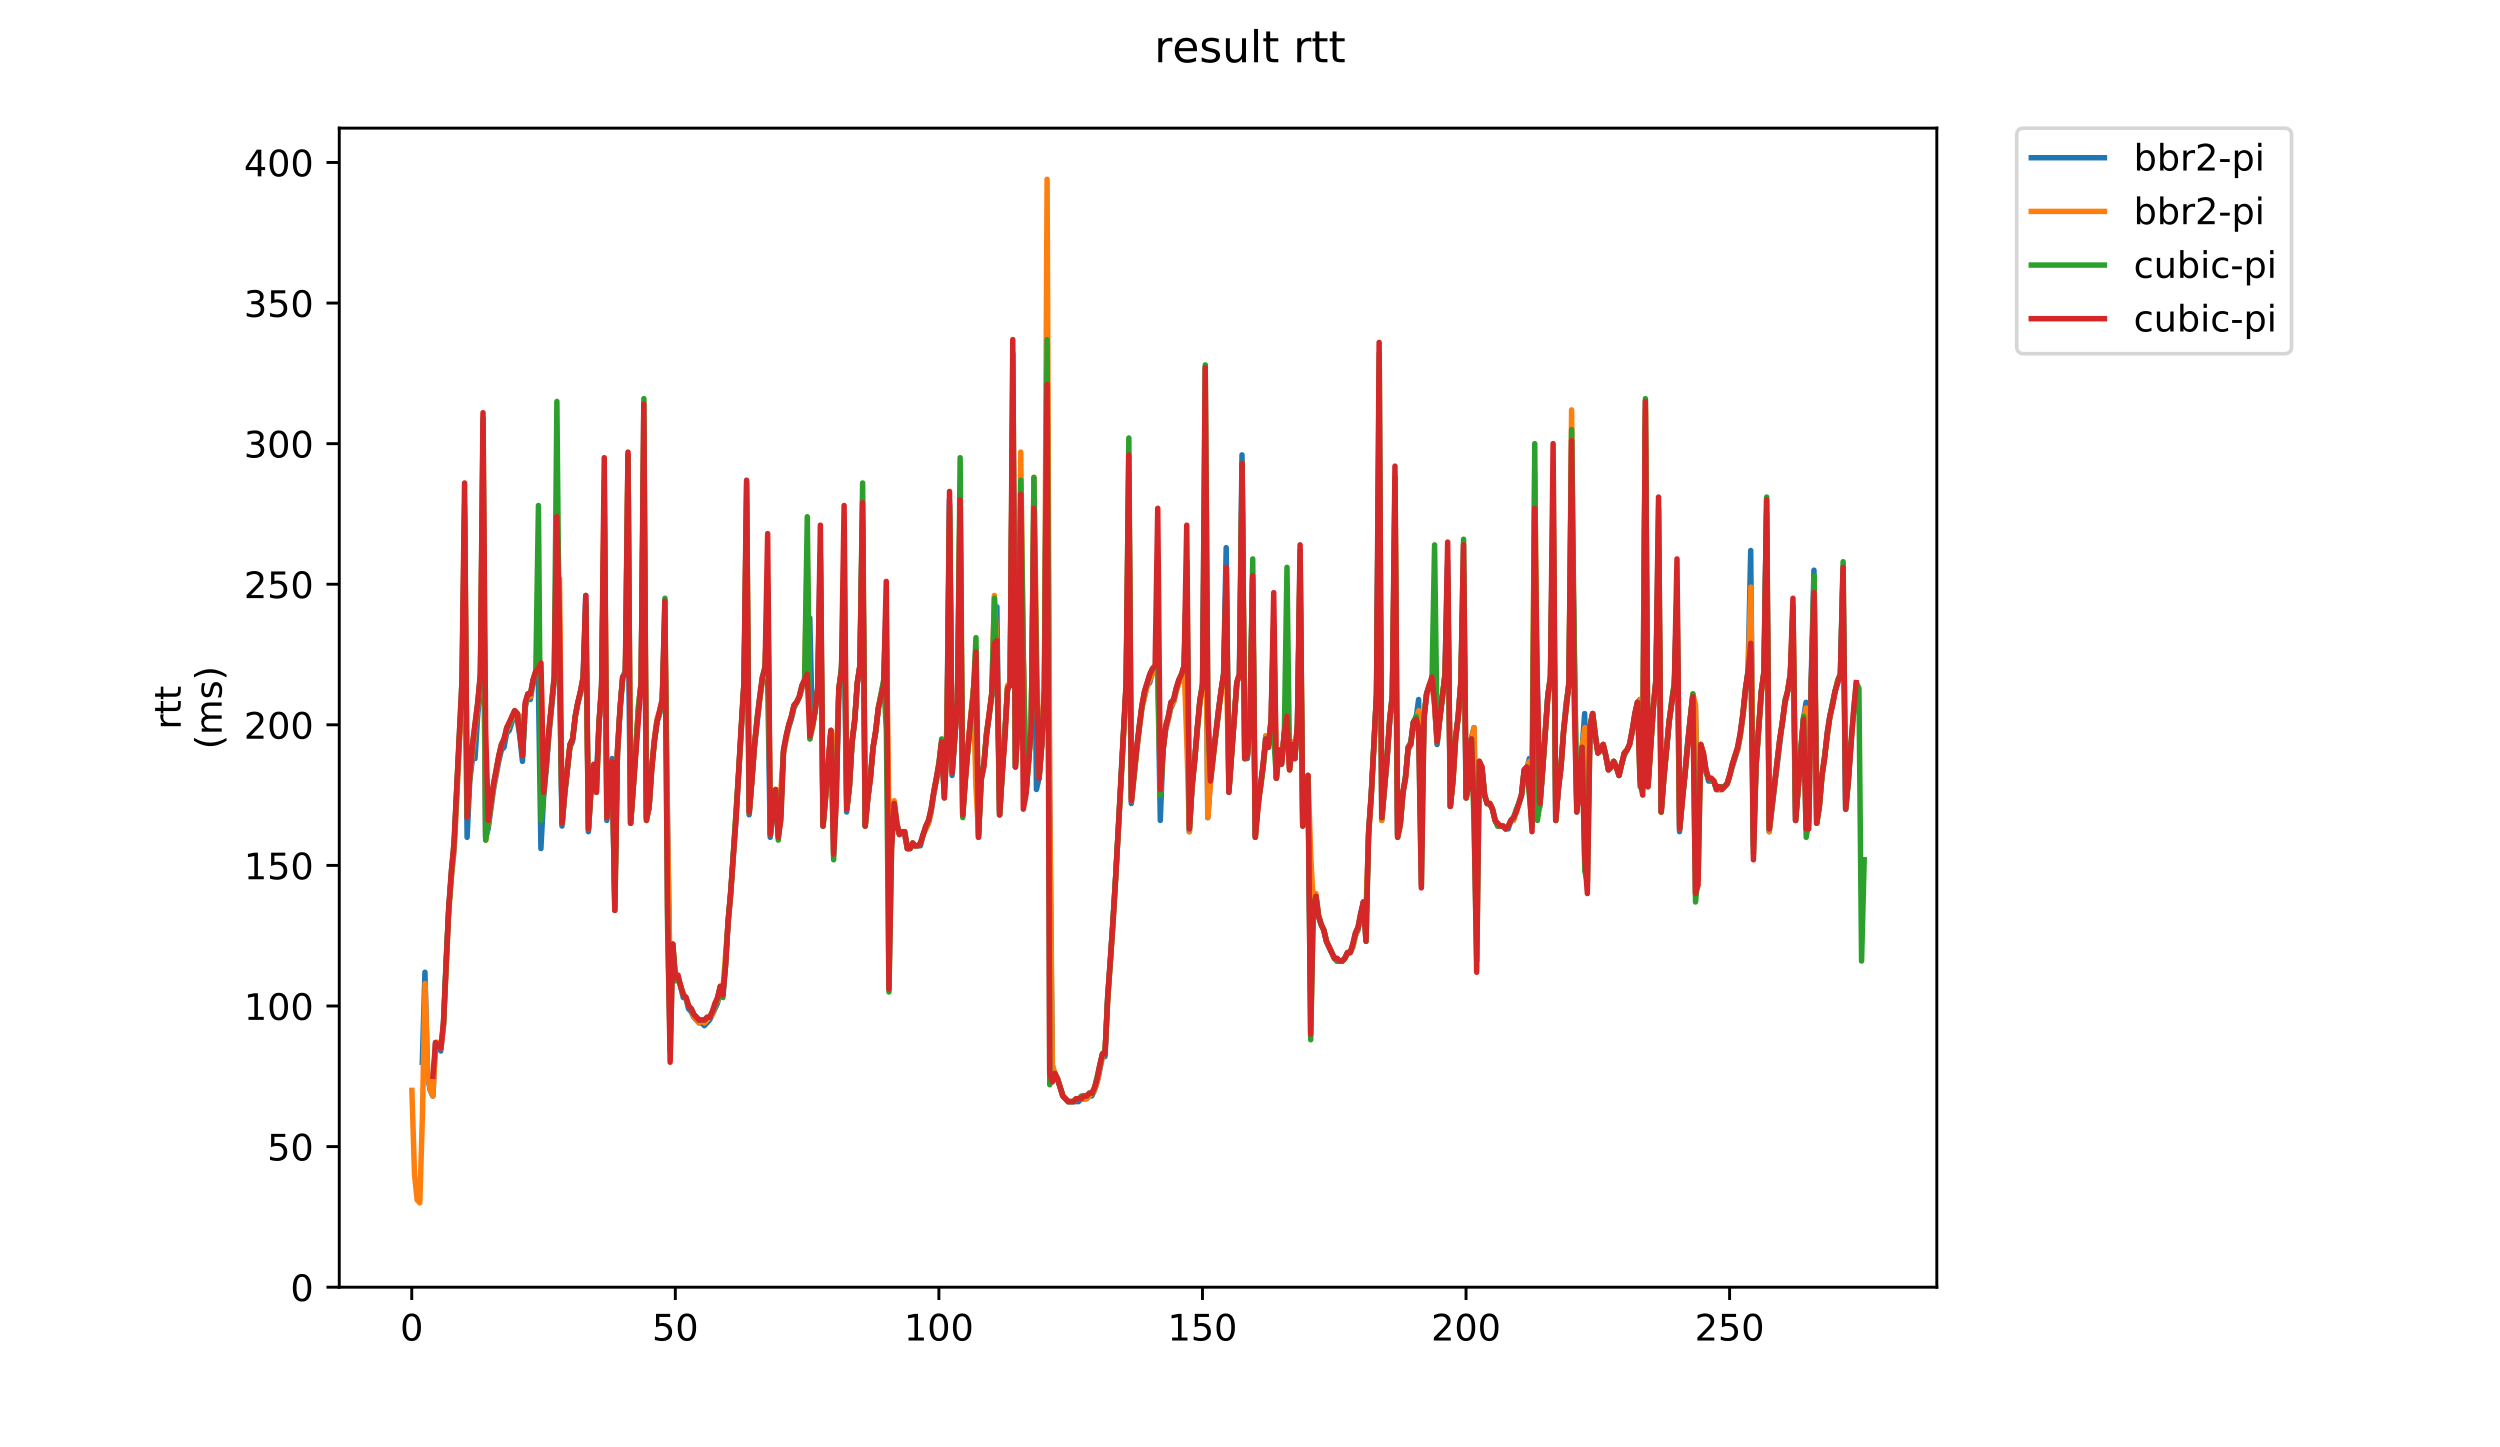 <?xml version="1.0" encoding="utf-8" standalone="no"?>
<!DOCTYPE svg PUBLIC "-//W3C//DTD SVG 1.1//EN"
  "http://www.w3.org/Graphics/SVG/1.1/DTD/svg11.dtd">
<!-- Created with matplotlib (https://matplotlib.org/) -->
<svg height="396pt" version="1.1" viewBox="0 0 684 396" width="684pt" xmlns="http://www.w3.org/2000/svg" xmlns:xlink="http://www.w3.org/1999/xlink">
 <defs>
  <style type="text/css">
*{stroke-linecap:butt;stroke-linejoin:round;}
  </style>
 </defs>
 <g id="figure_1">
  <g id="patch_1">
   <path d="M 0 396 
L 684 396 
L 684 0 
L 0 0 
z
" style="fill:#ffffff;"/>
  </g>
  <g id="axes_1">
   <g id="patch_2">
    <path d="M 92.824 352.174 
L 529.913 352.174 
L 529.913 35.062 
L 92.824 35.062 
z
" style="fill:#ffffff;"/>
   </g>
   <g id="matplotlib.axis_1">
    <g id="xtick_1">
     <g id="line2d_1">
      <defs>
       <path d="M 0 0 
L 0 3.5 
" id="m1169c236d8" style="stroke:#000000;stroke-width:0.8;"/>
      </defs>
      <g>
       <use style="stroke:#000000;stroke-width:0.8;" x="112.654" xlink:href="#m1169c236d8" y="352.174"/>
      </g>
     </g>
     <g id="text_1">
      <!-- 0 -->
      <defs>
       <path d="M 31.781 66.406 
Q 24.172 66.406 20.328 58.906 
Q 16.5 51.422 16.5 36.375 
Q 16.5 21.391 20.328 13.891 
Q 24.172 6.391 31.781 6.391 
Q 39.453 6.391 43.281 13.891 
Q 47.125 21.391 47.125 36.375 
Q 47.125 51.422 43.281 58.906 
Q 39.453 66.406 31.781 66.406 
z
M 31.781 74.219 
Q 44.047 74.219 50.516 64.516 
Q 56.984 54.828 56.984 36.375 
Q 56.984 17.969 50.516 8.266 
Q 44.047 -1.422 31.781 -1.422 
Q 19.531 -1.422 13.062 8.266 
Q 6.594 17.969 6.594 36.375 
Q 6.594 54.828 13.062 64.516 
Q 19.531 74.219 31.781 74.219 
z
" id="DejaVuSans-48"/>
      </defs>
      <g transform="translate(109.473 366.773)scale(0.1 -0.1)">
       <use xlink:href="#DejaVuSans-48"/>
      </g>
     </g>
    </g>
    <g id="xtick_2">
     <g id="line2d_2">
      <g>
       <use style="stroke:#000000;stroke-width:0.8;" x="184.767" xlink:href="#m1169c236d8" y="352.174"/>
      </g>
     </g>
     <g id="text_2">
      <!-- 50 -->
      <defs>
       <path d="M 10.797 72.906 
L 49.516 72.906 
L 49.516 64.594 
L 19.828 64.594 
L 19.828 46.734 
Q 21.969 47.469 24.109 47.828 
Q 26.266 48.188 28.422 48.188 
Q 40.625 48.188 47.75 41.5 
Q 54.891 34.812 54.891 23.391 
Q 54.891 11.625 47.562 5.094 
Q 40.234 -1.422 26.906 -1.422 
Q 22.312 -1.422 17.547 -0.641 
Q 12.797 0.141 7.719 1.703 
L 7.719 11.625 
Q 12.109 9.234 16.797 8.062 
Q 21.484 6.891 26.703 6.891 
Q 35.156 6.891 40.078 11.328 
Q 45.016 15.766 45.016 23.391 
Q 45.016 31 40.078 35.438 
Q 35.156 39.891 26.703 39.891 
Q 22.75 39.891 18.812 39.016 
Q 14.891 38.141 10.797 36.281 
z
" id="DejaVuSans-53"/>
      </defs>
      <g transform="translate(178.405 366.773)scale(0.1 -0.1)">
       <use xlink:href="#DejaVuSans-53"/>
       <use x="63.623" xlink:href="#DejaVuSans-48"/>
      </g>
     </g>
    </g>
    <g id="xtick_3">
     <g id="line2d_3">
      <g>
       <use style="stroke:#000000;stroke-width:0.8;" x="256.88" xlink:href="#m1169c236d8" y="352.174"/>
      </g>
     </g>
     <g id="text_3">
      <!-- 100 -->
      <defs>
       <path d="M 12.406 8.297 
L 28.516 8.297 
L 28.516 63.922 
L 10.984 60.406 
L 10.984 69.391 
L 28.422 72.906 
L 38.281 72.906 
L 38.281 8.297 
L 54.391 8.297 
L 54.391 0 
L 12.406 0 
z
" id="DejaVuSans-49"/>
      </defs>
      <g transform="translate(247.337 366.773)scale(0.1 -0.1)">
       <use xlink:href="#DejaVuSans-49"/>
       <use x="63.623" xlink:href="#DejaVuSans-48"/>
       <use x="127.246" xlink:href="#DejaVuSans-48"/>
      </g>
     </g>
    </g>
    <g id="xtick_4">
     <g id="line2d_4">
      <g>
       <use style="stroke:#000000;stroke-width:0.8;" x="328.994" xlink:href="#m1169c236d8" y="352.174"/>
      </g>
     </g>
     <g id="text_4">
      <!-- 150 -->
      <g transform="translate(319.45 366.773)scale(0.1 -0.1)">
       <use xlink:href="#DejaVuSans-49"/>
       <use x="63.623" xlink:href="#DejaVuSans-53"/>
       <use x="127.246" xlink:href="#DejaVuSans-48"/>
      </g>
     </g>
    </g>
    <g id="xtick_5">
     <g id="line2d_5">
      <g>
       <use style="stroke:#000000;stroke-width:0.8;" x="401.107" xlink:href="#m1169c236d8" y="352.174"/>
      </g>
     </g>
     <g id="text_5">
      <!-- 200 -->
      <defs>
       <path d="M 19.188 8.297 
L 53.609 8.297 
L 53.609 0 
L 7.328 0 
L 7.328 8.297 
Q 12.938 14.109 22.625 23.891 
Q 32.328 33.688 34.812 36.531 
Q 39.547 41.844 41.422 45.531 
Q 43.312 49.219 43.312 52.781 
Q 43.312 58.594 39.234 62.25 
Q 35.156 65.922 28.609 65.922 
Q 23.969 65.922 18.812 64.312 
Q 13.672 62.703 7.812 59.422 
L 7.812 69.391 
Q 13.766 71.781 18.938 73 
Q 24.125 74.219 28.422 74.219 
Q 39.75 74.219 46.484 68.547 
Q 53.219 62.891 53.219 53.422 
Q 53.219 48.922 51.531 44.891 
Q 49.859 40.875 45.406 35.406 
Q 44.188 33.984 37.641 27.219 
Q 31.109 20.453 19.188 8.297 
z
" id="DejaVuSans-50"/>
      </defs>
      <g transform="translate(391.563 366.773)scale(0.1 -0.1)">
       <use xlink:href="#DejaVuSans-50"/>
       <use x="63.623" xlink:href="#DejaVuSans-48"/>
       <use x="127.246" xlink:href="#DejaVuSans-48"/>
      </g>
     </g>
    </g>
    <g id="xtick_6">
     <g id="line2d_6">
      <g>
       <use style="stroke:#000000;stroke-width:0.8;" x="473.22" xlink:href="#m1169c236d8" y="352.174"/>
      </g>
     </g>
     <g id="text_6">
      <!-- 250 -->
      <g transform="translate(463.676 366.773)scale(0.1 -0.1)">
       <use xlink:href="#DejaVuSans-50"/>
       <use x="63.623" xlink:href="#DejaVuSans-53"/>
       <use x="127.246" xlink:href="#DejaVuSans-48"/>
      </g>
     </g>
    </g>
   </g>
   <g id="matplotlib.axis_2">
    <g id="ytick_1">
     <g id="line2d_7">
      <defs>
       <path d="M 0 0 
L -3.5 0 
" id="m34bea5e17e" style="stroke:#000000;stroke-width:0.8;"/>
      </defs>
      <g>
       <use style="stroke:#000000;stroke-width:0.8;" x="92.824" xlink:href="#m34bea5e17e" y="352.174"/>
      </g>
     </g>
     <g id="text_7">
      <!-- 0 -->
      <g transform="translate(79.461 355.973)scale(0.1 -0.1)">
       <use xlink:href="#DejaVuSans-48"/>
      </g>
     </g>
    </g>
    <g id="ytick_2">
     <g id="line2d_8">
      <g>
       <use style="stroke:#000000;stroke-width:0.8;" x="92.824" xlink:href="#m34bea5e17e" y="313.708"/>
      </g>
     </g>
     <g id="text_8">
      <!-- 50 -->
      <g transform="translate(73.099 317.508)scale(0.1 -0.1)">
       <use xlink:href="#DejaVuSans-53"/>
       <use x="63.623" xlink:href="#DejaVuSans-48"/>
      </g>
     </g>
    </g>
    <g id="ytick_3">
     <g id="line2d_9">
      <g>
       <use style="stroke:#000000;stroke-width:0.8;" x="92.824" xlink:href="#m34bea5e17e" y="275.243"/>
      </g>
     </g>
     <g id="text_9">
      <!-- 100 -->
      <g transform="translate(66.736 279.042)scale(0.1 -0.1)">
       <use xlink:href="#DejaVuSans-49"/>
       <use x="63.623" xlink:href="#DejaVuSans-48"/>
       <use x="127.246" xlink:href="#DejaVuSans-48"/>
      </g>
     </g>
    </g>
    <g id="ytick_4">
     <g id="line2d_10">
      <g>
       <use style="stroke:#000000;stroke-width:0.8;" x="92.824" xlink:href="#m34bea5e17e" y="236.777"/>
      </g>
     </g>
     <g id="text_10">
      <!-- 150 -->
      <g transform="translate(66.736 240.576)scale(0.1 -0.1)">
       <use xlink:href="#DejaVuSans-49"/>
       <use x="63.623" xlink:href="#DejaVuSans-53"/>
       <use x="127.246" xlink:href="#DejaVuSans-48"/>
      </g>
     </g>
    </g>
    <g id="ytick_5">
     <g id="line2d_11">
      <g>
       <use style="stroke:#000000;stroke-width:0.8;" x="92.824" xlink:href="#m34bea5e17e" y="198.311"/>
      </g>
     </g>
     <g id="text_11">
      <!-- 200 -->
      <g transform="translate(66.736 202.11)scale(0.1 -0.1)">
       <use xlink:href="#DejaVuSans-50"/>
       <use x="63.623" xlink:href="#DejaVuSans-48"/>
       <use x="127.246" xlink:href="#DejaVuSans-48"/>
      </g>
     </g>
    </g>
    <g id="ytick_6">
     <g id="line2d_12">
      <g>
       <use style="stroke:#000000;stroke-width:0.8;" x="92.824" xlink:href="#m34bea5e17e" y="159.845"/>
      </g>
     </g>
     <g id="text_12">
      <!-- 250 -->
      <g transform="translate(66.736 163.645)scale(0.1 -0.1)">
       <use xlink:href="#DejaVuSans-50"/>
       <use x="63.623" xlink:href="#DejaVuSans-53"/>
       <use x="127.246" xlink:href="#DejaVuSans-48"/>
      </g>
     </g>
    </g>
    <g id="ytick_7">
     <g id="line2d_13">
      <g>
       <use style="stroke:#000000;stroke-width:0.8;" x="92.824" xlink:href="#m34bea5e17e" y="121.38"/>
      </g>
     </g>
     <g id="text_13">
      <!-- 300 -->
      <defs>
       <path d="M 40.578 39.312 
Q 47.656 37.797 51.625 33 
Q 55.609 28.219 55.609 21.188 
Q 55.609 10.406 48.188 4.484 
Q 40.766 -1.422 27.094 -1.422 
Q 22.516 -1.422 17.656 -0.516 
Q 12.797 0.391 7.625 2.203 
L 7.625 11.719 
Q 11.719 9.328 16.594 8.109 
Q 21.484 6.891 26.812 6.891 
Q 36.078 6.891 40.938 10.547 
Q 45.797 14.203 45.797 21.188 
Q 45.797 27.641 41.281 31.266 
Q 36.766 34.906 28.719 34.906 
L 20.219 34.906 
L 20.219 43.016 
L 29.109 43.016 
Q 36.375 43.016 40.234 45.922 
Q 44.094 48.828 44.094 54.297 
Q 44.094 59.906 40.109 62.906 
Q 36.141 65.922 28.719 65.922 
Q 24.656 65.922 20.016 65.031 
Q 15.375 64.156 9.812 62.312 
L 9.812 71.094 
Q 15.438 72.656 20.344 73.438 
Q 25.25 74.219 29.594 74.219 
Q 40.828 74.219 47.359 69.109 
Q 53.906 64.016 53.906 55.328 
Q 53.906 49.266 50.438 45.094 
Q 46.969 40.922 40.578 39.312 
z
" id="DejaVuSans-51"/>
      </defs>
      <g transform="translate(66.736 125.179)scale(0.1 -0.1)">
       <use xlink:href="#DejaVuSans-51"/>
       <use x="63.623" xlink:href="#DejaVuSans-48"/>
       <use x="127.246" xlink:href="#DejaVuSans-48"/>
      </g>
     </g>
    </g>
    <g id="ytick_8">
     <g id="line2d_14">
      <g>
       <use style="stroke:#000000;stroke-width:0.8;" x="92.824" xlink:href="#m34bea5e17e" y="82.914"/>
      </g>
     </g>
     <g id="text_14">
      <!-- 350 -->
      <g transform="translate(66.736 86.713)scale(0.1 -0.1)">
       <use xlink:href="#DejaVuSans-51"/>
       <use x="63.623" xlink:href="#DejaVuSans-53"/>
       <use x="127.246" xlink:href="#DejaVuSans-48"/>
      </g>
     </g>
    </g>
    <g id="ytick_9">
     <g id="line2d_15">
      <g>
       <use style="stroke:#000000;stroke-width:0.8;" x="92.824" xlink:href="#m34bea5e17e" y="44.448"/>
      </g>
     </g>
     <g id="text_15">
      <!-- 400 -->
      <defs>
       <path d="M 37.797 64.312 
L 12.891 25.391 
L 37.797 25.391 
z
M 35.203 72.906 
L 47.609 72.906 
L 47.609 25.391 
L 58.016 25.391 
L 58.016 17.188 
L 47.609 17.188 
L 47.609 0 
L 37.797 0 
L 37.797 17.188 
L 4.891 17.188 
L 4.891 26.703 
z
" id="DejaVuSans-52"/>
      </defs>
      <g transform="translate(66.736 48.247)scale(0.1 -0.1)">
       <use xlink:href="#DejaVuSans-52"/>
       <use x="63.623" xlink:href="#DejaVuSans-48"/>
       <use x="127.246" xlink:href="#DejaVuSans-48"/>
      </g>
     </g>
    </g>
    <g id="text_16">
     <!-- rtt -->
     <defs>
      <path d="M 41.109 46.297 
Q 39.594 47.172 37.812 47.578 
Q 36.031 48 33.891 48 
Q 26.266 48 22.188 43.047 
Q 18.109 38.094 18.109 28.812 
L 18.109 0 
L 9.078 0 
L 9.078 54.688 
L 18.109 54.688 
L 18.109 46.188 
Q 20.953 51.172 25.484 53.578 
Q 30.031 56 36.531 56 
Q 37.453 56 38.578 55.875 
Q 39.703 55.766 41.062 55.516 
z
" id="DejaVuSans-114"/>
      <path d="M 18.312 70.219 
L 18.312 54.688 
L 36.812 54.688 
L 36.812 47.703 
L 18.312 47.703 
L 18.312 18.016 
Q 18.312 11.328 20.141 9.422 
Q 21.969 7.516 27.594 7.516 
L 36.812 7.516 
L 36.812 0 
L 27.594 0 
Q 17.188 0 13.234 3.875 
Q 9.281 7.766 9.281 18.016 
L 9.281 47.703 
L 2.688 47.703 
L 2.688 54.688 
L 9.281 54.688 
L 9.281 70.219 
z
" id="DejaVuSans-116"/>
     </defs>
     <g transform="translate(49.459 199.594)rotate(-90)scale(0.1 -0.1)">
      <use xlink:href="#DejaVuSans-114"/>
      <use x="41.113" xlink:href="#DejaVuSans-116"/>
      <use x="80.322" xlink:href="#DejaVuSans-116"/>
     </g>
     <!-- (ms) -->
     <defs>
      <path d="M 31 75.875 
Q 24.469 64.656 21.281 53.656 
Q 18.109 42.672 18.109 31.391 
Q 18.109 20.125 21.312 9.062 
Q 24.516 -2 31 -13.188 
L 23.188 -13.188 
Q 15.875 -1.703 12.234 9.375 
Q 8.594 20.453 8.594 31.391 
Q 8.594 42.281 12.203 53.312 
Q 15.828 64.359 23.188 75.875 
z
" id="DejaVuSans-40"/>
      <path d="M 52 44.188 
Q 55.375 50.25 60.062 53.125 
Q 64.75 56 71.094 56 
Q 79.641 56 84.281 50.016 
Q 88.922 44.047 88.922 33.016 
L 88.922 0 
L 79.891 0 
L 79.891 32.719 
Q 79.891 40.578 77.094 44.375 
Q 74.312 48.188 68.609 48.188 
Q 61.625 48.188 57.562 43.547 
Q 53.516 38.922 53.516 30.906 
L 53.516 0 
L 44.484 0 
L 44.484 32.719 
Q 44.484 40.625 41.703 44.406 
Q 38.922 48.188 33.109 48.188 
Q 26.219 48.188 22.156 43.531 
Q 18.109 38.875 18.109 30.906 
L 18.109 0 
L 9.078 0 
L 9.078 54.688 
L 18.109 54.688 
L 18.109 46.188 
Q 21.188 51.219 25.484 53.609 
Q 29.781 56 35.688 56 
Q 41.656 56 45.828 52.969 
Q 50 49.953 52 44.188 
z
" id="DejaVuSans-109"/>
      <path d="M 44.281 53.078 
L 44.281 44.578 
Q 40.484 46.531 36.375 47.5 
Q 32.281 48.484 27.875 48.484 
Q 21.188 48.484 17.844 46.438 
Q 14.5 44.391 14.5 40.281 
Q 14.5 37.156 16.891 35.375 
Q 19.281 33.594 26.516 31.984 
L 29.594 31.297 
Q 39.156 29.25 43.188 25.516 
Q 47.219 21.781 47.219 15.094 
Q 47.219 7.469 41.188 3.016 
Q 35.156 -1.422 24.609 -1.422 
Q 20.219 -1.422 15.453 -0.562 
Q 10.688 0.297 5.422 2 
L 5.422 11.281 
Q 10.406 8.688 15.234 7.391 
Q 20.062 6.109 24.812 6.109 
Q 31.156 6.109 34.562 8.281 
Q 37.984 10.453 37.984 14.406 
Q 37.984 18.062 35.516 20.016 
Q 33.062 21.969 24.703 23.781 
L 21.578 24.516 
Q 13.234 26.266 9.516 29.906 
Q 5.812 33.547 5.812 39.891 
Q 5.812 47.609 11.281 51.797 
Q 16.75 56 26.812 56 
Q 31.781 56 36.172 55.266 
Q 40.578 54.547 44.281 53.078 
z
" id="DejaVuSans-115"/>
      <path d="M 8.016 75.875 
L 15.828 75.875 
Q 23.141 64.359 26.781 53.312 
Q 30.422 42.281 30.422 31.391 
Q 30.422 20.453 26.781 9.375 
Q 23.141 -1.703 15.828 -13.188 
L 8.016 -13.188 
Q 14.5 -2 17.703 9.062 
Q 20.906 20.125 20.906 31.391 
Q 20.906 42.672 17.703 53.656 
Q 14.5 64.656 8.016 75.875 
z
" id="DejaVuSans-41"/>
     </defs>
     <g transform="translate(60.657 204.995)rotate(-90)scale(0.1 -0.1)">
      <use xlink:href="#DejaVuSans-40"/>
      <use x="39.014" xlink:href="#DejaVuSans-109"/>
      <use x="136.426" xlink:href="#DejaVuSans-115"/>
      <use x="188.525" xlink:href="#DejaVuSans-41"/>
     </g>
    </g>
   </g>
   <g id="line2d_16">
    <path clip-path="url(#p385aea842f)" d="M 115.542 290.629 
L 116.263 266.011 
L 116.984 294.476 
L 117.705 298.322 
L 118.426 299.861 
L 119.147 285.244 
L 119.868 285.244 
L 120.589 287.552 
L 121.311 280.628 
L 122.753 249.086 
L 123.474 239.854 
L 124.195 232.93 
L 125.637 202.927 
L 126.358 190.618 
L 127.08 164.461 
L 127.801 229.084 
L 128.522 213.697 
L 129.243 207.543 
L 129.964 207.543 
L 130.685 196.003 
L 131.406 187.541 
L 132.128 151.383 
L 132.849 229.084 
L 133.57 226.776 
L 135.012 216.005 
L 136.454 208.312 
L 137.175 205.235 
L 137.897 204.466 
L 138.618 200.619 
L 139.339 199.85 
L 140.781 195.234 
L 141.502 196.773 
L 142.223 201.388 
L 142.945 208.312 
L 143.666 193.695 
L 144.387 190.618 
L 145.108 191.387 
L 145.829 186.771 
L 146.55 185.233 
L 147.271 185.233 
L 147.992 232.161 
L 148.714 218.313 
L 149.435 210.62 
L 150.156 201.388 
L 151.598 186.771 
L 152.319 182.925 
L 153.04 176.77 
L 153.761 226.006 
L 154.483 217.544 
L 155.925 204.466 
L 156.646 202.927 
L 157.367 196.003 
L 158.088 192.157 
L 158.809 189.849 
L 159.531 186.002 
L 160.252 162.923 
L 160.973 227.545 
L 161.694 216.005 
L 162.415 209.851 
L 163.136 213.697 
L 163.857 198.311 
L 164.578 188.31 
L 165.3 143.69 
L 166.021 224.468 
L 166.742 211.39 
L 167.463 207.543 
L 168.184 246.778 
L 168.905 206.774 
L 169.626 194.465 
L 170.348 185.233 
L 171.069 183.694 
L 171.79 160.615 
L 172.511 225.237 
L 173.232 216.005 
L 174.674 193.695 
L 175.395 186.771 
L 176.117 126.765 
L 176.838 223.699 
L 177.559 221.391 
L 178.28 210.62 
L 179.001 202.927 
L 179.722 197.542 
L 180.443 195.234 
L 181.164 192.157 
L 181.886 172.154 
L 183.328 272.935 
L 184.049 259.087 
L 184.77 267.55 
L 185.491 267.55 
L 186.212 269.857 
L 186.934 272.935 
L 187.655 272.935 
L 188.376 276.012 
L 189.097 276.781 
L 189.818 278.32 
L 191.26 279.859 
L 191.981 279.859 
L 192.703 280.628 
L 194.145 279.089 
L 196.308 274.473 
L 197.029 271.396 
L 197.751 272.165 
L 198.472 264.472 
L 199.193 252.933 
L 199.914 244.47 
L 201.356 224.468 
L 203.52 187.541 
L 204.241 151.383 
L 204.962 222.929 
L 206.404 204.466 
L 207.846 191.387 
L 208.567 186.002 
L 209.289 182.925 
L 210.01 184.463 
L 210.731 229.084 
L 212.173 216.775 
L 212.894 220.621 
L 213.615 221.391 
L 214.337 206.004 
L 215.058 202.158 
L 215.779 199.08 
L 216.5 196.773 
L 217.221 193.695 
L 218.663 190.618 
L 219.384 188.31 
L 220.106 186.771 
L 220.827 184.463 
L 221.548 169.077 
L 222.269 199.08 
L 222.99 194.465 
L 223.711 188.31 
L 224.432 151.383 
L 225.154 226.006 
L 225.875 218.313 
L 227.317 199.85 
L 228.038 205.235 
L 228.759 216.775 
L 229.48 189.079 
L 230.201 182.925 
L 230.923 169.846 
L 231.644 222.16 
L 232.365 215.236 
L 233.086 203.696 
L 233.807 197.542 
L 234.528 187.541 
L 235.249 182.156 
L 235.971 142.92 
L 236.692 226.006 
L 237.413 218.313 
L 238.134 212.928 
L 238.855 204.466 
L 239.576 200.619 
L 240.297 193.695 
L 241.74 187.541 
L 242.461 165.231 
L 243.182 241.393 
L 244.624 219.852 
L 245.345 225.237 
L 246.066 228.314 
L 246.787 227.545 
L 247.509 228.314 
L 248.23 232.161 
L 248.951 232.161 
L 249.672 231.392 
L 251.835 231.392 
L 252.557 228.314 
L 253.999 225.237 
L 254.72 222.16 
L 255.441 217.544 
L 256.883 209.851 
L 257.604 203.696 
L 258.326 216.005 
L 259.047 201.388 
L 259.768 136.766 
L 260.489 212.159 
L 261.931 192.157 
L 262.652 150.614 
L 263.374 222.929 
L 264.816 204.466 
L 266.258 189.849 
L 266.979 182.156 
L 267.7 229.084 
L 268.421 213.697 
L 269.143 209.851 
L 269.864 201.388 
L 272.027 185.233 
L 272.748 166 
L 273.469 222.929 
L 275.633 189.079 
L 276.354 186.771 
L 277.075 115.994 
L 277.796 209.851 
L 278.517 197.542 
L 279.238 142.92 
L 280.681 216.775 
L 282.123 199.08 
L 282.844 148.306 
L 283.565 216.005 
L 284.286 212.928 
L 285.007 203.696 
L 285.729 189.079 
L 286.45 91.376 
L 287.171 217.544 
L 287.892 291.398 
L 288.613 294.476 
L 289.334 295.245 
L 290.777 299.861 
L 292.219 301.399 
L 295.103 301.399 
L 295.824 300.63 
L 297.267 300.63 
L 297.988 299.861 
L 298.709 299.861 
L 299.43 298.322 
L 300.151 296.014 
L 300.872 292.937 
L 301.593 289.09 
L 302.315 289.09 
L 303.036 273.704 
L 304.478 252.933 
L 305.92 228.314 
L 308.084 188.31 
L 308.805 145.228 
L 309.526 219.852 
L 310.968 205.235 
L 312.41 193.695 
L 313.853 187.541 
L 314.574 186.771 
L 315.295 183.694 
L 316.016 182.925 
L 316.737 182.925 
L 317.458 224.468 
L 318.18 205.235 
L 318.901 199.85 
L 320.343 193.695 
L 321.064 192.157 
L 321.785 189.079 
L 322.506 186.771 
L 323.227 185.233 
L 323.949 182.925 
L 324.67 157.537 
L 325.391 227.545 
L 326.112 216.005 
L 328.275 192.157 
L 328.997 187.541 
L 329.718 126.765 
L 330.439 223.699 
L 331.16 213.697 
L 331.881 206.774 
L 332.602 201.388 
L 333.323 194.465 
L 334.766 184.463 
L 335.487 149.844 
L 336.208 216.775 
L 338.371 186.771 
L 339.092 184.463 
L 339.813 124.457 
L 340.535 207.543 
L 341.256 207.543 
L 341.977 196.773 
L 342.698 158.307 
L 343.419 228.314 
L 344.14 220.621 
L 344.861 214.467 
L 345.583 209.851 
L 346.304 201.388 
L 347.025 204.466 
L 347.746 197.542 
L 348.467 171.385 
L 349.188 212.928 
L 349.909 205.235 
L 350.63 209.082 
L 351.352 200.619 
L 352.073 196.003 
L 352.794 209.851 
L 353.515 203.696 
L 354.236 207.543 
L 354.957 198.311 
L 355.678 158.307 
L 356.4 225.237 
L 357.121 222.16 
L 357.842 212.159 
L 358.563 271.396 
L 359.284 248.317 
L 360.005 245.239 
L 360.726 250.625 
L 361.447 252.933 
L 362.169 254.471 
L 362.89 257.548 
L 365.053 262.164 
L 365.774 262.934 
L 367.216 262.934 
L 367.938 262.164 
L 368.659 260.626 
L 369.38 260.626 
L 370.101 259.087 
L 370.822 256.01 
L 371.543 254.471 
L 372.986 246.778 
L 373.707 253.702 
L 374.428 228.314 
L 375.149 218.313 
L 376.591 190.618 
L 377.312 115.994 
L 378.033 224.468 
L 379.476 208.312 
L 380.197 197.542 
L 380.918 190.618 
L 381.639 152.922 
L 382.36 228.314 
L 383.081 226.006 
L 383.803 217.544 
L 384.524 212.928 
L 385.245 205.235 
L 385.966 203.696 
L 386.687 197.542 
L 387.408 196.773 
L 388.129 191.387 
L 388.85 233.7 
L 389.572 196.773 
L 390.293 189.849 
L 391.014 187.541 
L 391.735 186.002 
L 392.456 191.387 
L 393.177 203.696 
L 393.898 196.773 
L 394.619 191.387 
L 395.341 184.463 
L 396.062 153.691 
L 396.783 220.621 
L 397.504 213.697 
L 398.225 202.158 
L 398.946 196.003 
L 399.667 186.771 
L 400.389 159.845 
L 401.11 218.313 
L 401.831 214.467 
L 402.552 202.158 
L 403.273 199.08 
L 403.994 247.547 
L 404.715 208.312 
L 405.436 209.851 
L 406.158 217.544 
L 406.879 219.852 
L 407.6 219.852 
L 408.321 221.391 
L 409.042 224.468 
L 409.763 226.006 
L 411.206 226.006 
L 411.927 226.776 
L 412.648 226.776 
L 413.369 224.468 
L 414.09 223.699 
L 414.811 222.16 
L 416.253 217.544 
L 416.975 211.39 
L 417.696 210.62 
L 418.417 207.543 
L 419.138 218.313 
L 419.859 155.999 
L 420.58 184.463 
L 421.301 220.621 
L 422.022 211.39 
L 423.465 190.618 
L 424.186 185.233 
L 424.907 142.92 
L 425.628 224.468 
L 426.349 216.005 
L 427.07 209.851 
L 427.792 199.85 
L 428.513 192.157 
L 429.234 187.541 
L 429.955 136.766 
L 430.676 172.924 
L 431.397 222.16 
L 432.118 215.236 
L 433.561 195.234 
L 434.282 234.469 
L 435.003 199.08 
L 435.724 195.234 
L 437.166 206.004 
L 437.887 205.235 
L 438.609 203.696 
L 439.33 206.774 
L 440.051 210.62 
L 440.772 209.851 
L 441.493 208.312 
L 442.214 209.851 
L 442.935 212.159 
L 443.656 209.082 
L 444.378 206.774 
L 445.82 203.696 
L 446.541 200.619 
L 447.262 196.003 
L 447.983 192.157 
L 448.704 191.387 
L 449.426 204.466 
L 450.147 116.764 
L 450.868 215.236 
L 452.31 194.465 
L 453.031 186.771 
L 453.752 150.614 
L 454.473 222.16 
L 455.195 212.928 
L 456.637 197.542 
L 458.079 187.541 
L 458.8 162.923 
L 459.521 227.545 
L 460.242 219.083 
L 460.964 212.159 
L 461.685 203.696 
L 463.127 190.618 
L 463.848 192.926 
L 464.569 226.776 
L 465.29 203.696 
L 466.012 206.004 
L 466.733 210.62 
L 467.454 213.697 
L 468.896 213.697 
L 469.617 216.005 
L 471.059 216.005 
L 472.502 214.467 
L 475.386 205.235 
L 476.107 201.388 
L 476.829 196.003 
L 477.55 189.079 
L 478.271 183.694 
L 478.992 150.614 
L 479.713 231.392 
L 480.434 209.851 
L 481.876 189.079 
L 482.598 184.463 
L 483.319 140.613 
L 484.04 227.545 
L 487.645 197.542 
L 488.367 192.157 
L 489.088 189.079 
L 489.809 184.463 
L 490.53 172.924 
L 491.251 224.468 
L 491.972 216.005 
L 492.693 205.235 
L 493.415 196.773 
L 494.136 192.157 
L 494.857 212.928 
L 496.299 155.999 
L 497.02 225.237 
L 497.741 220.621 
L 498.462 212.159 
L 499.184 207.543 
L 499.905 200.619 
L 500.626 196.003 
L 501.347 192.926 
L 502.068 189.079 
L 503.51 184.463 
L 504.232 158.307 
L 504.953 221.391 
L 505.674 213.697 
L 506.395 203.696 
L 506.395 203.696 
" style="fill:none;stroke:#1f77b4;stroke-linecap:square;stroke-width:1.5;"/>
   </g>
   <g id="line2d_17">
    <path clip-path="url(#p385aea842f)" d="M 112.692 298.322 
L 113.413 321.402 
L 114.134 328.325 
L 114.855 329.095 
L 115.576 305.246 
L 116.297 269.088 
L 117.018 293.706 
L 117.74 298.322 
L 118.461 299.861 
L 119.182 285.244 
L 119.903 285.244 
L 120.624 286.782 
L 121.345 280.628 
L 122.787 249.086 
L 123.509 239.854 
L 124.23 232.161 
L 124.951 219.083 
L 125.672 202.927 
L 126.393 193.695 
L 127.114 141.382 
L 127.835 222.16 
L 128.556 212.159 
L 129.999 199.08 
L 130.72 192.926 
L 131.441 185.233 
L 132.162 121.38 
L 132.883 229.853 
L 133.604 225.237 
L 135.047 215.236 
L 135.768 211.39 
L 136.489 206.774 
L 137.21 203.696 
L 137.931 202.158 
L 138.652 199.85 
L 140.095 196.773 
L 140.816 194.465 
L 142.258 196.003 
L 142.979 202.927 
L 143.7 192.926 
L 144.421 190.618 
L 145.143 190.618 
L 145.864 186.002 
L 146.585 183.694 
L 147.306 183.694 
L 148.027 185.233 
L 148.748 216.775 
L 149.469 209.082 
L 150.19 199.85 
L 151.633 186.002 
L 152.354 182.156 
L 153.075 158.307 
L 153.796 225.237 
L 154.517 216.775 
L 155.959 203.696 
L 156.681 202.158 
L 157.402 196.003 
L 158.123 192.157 
L 158.844 189.079 
L 159.565 185.233 
L 160.286 173.693 
L 161.007 226.776 
L 161.729 215.236 
L 162.45 209.851 
L 163.171 216.775 
L 163.892 197.542 
L 164.613 187.541 
L 165.334 131.381 
L 166.055 223.699 
L 166.776 211.39 
L 167.498 208.312 
L 168.219 242.931 
L 168.94 205.235 
L 169.661 193.695 
L 170.382 185.233 
L 171.103 184.463 
L 171.824 124.457 
L 172.546 225.237 
L 173.988 204.466 
L 174.709 192.926 
L 175.43 186.771 
L 176.151 118.302 
L 176.872 223.699 
L 177.593 220.621 
L 178.315 209.851 
L 179.036 202.158 
L 179.757 196.773 
L 180.478 194.465 
L 181.199 191.387 
L 181.92 169.077 
L 182.641 226.006 
L 183.363 269.088 
L 184.084 258.318 
L 184.805 268.319 
L 185.526 267.55 
L 186.968 272.165 
L 187.689 272.935 
L 188.41 275.243 
L 189.132 276.012 
L 189.853 278.32 
L 191.295 279.859 
L 192.016 279.089 
L 192.737 279.859 
L 194.901 277.551 
L 195.622 275.243 
L 196.343 273.704 
L 197.064 270.627 
L 197.785 270.627 
L 199.227 252.163 
L 199.949 244.47 
L 202.112 211.39 
L 203.554 187.541 
L 204.275 136.766 
L 204.996 222.16 
L 205.718 213.697 
L 206.439 203.696 
L 207.16 196.773 
L 208.602 186.002 
L 209.323 183.694 
L 210.044 159.845 
L 210.766 228.314 
L 212.208 216.005 
L 212.929 218.313 
L 213.65 216.005 
L 214.371 206.004 
L 215.813 198.311 
L 216.535 196.003 
L 217.256 192.926 
L 217.977 192.157 
L 218.698 190.618 
L 220.14 186.002 
L 220.861 151.383 
L 221.582 202.158 
L 222.304 199.08 
L 223.025 194.465 
L 223.746 188.31 
L 224.467 161.384 
L 225.188 226.006 
L 225.909 218.313 
L 227.352 199.85 
L 228.073 202.927 
L 228.794 208.312 
L 229.515 188.31 
L 230.236 183.694 
L 230.957 149.075 
L 231.678 221.391 
L 232.399 215.236 
L 233.121 202.927 
L 233.842 196.773 
L 234.563 186.771 
L 235.284 182.156 
L 236.005 142.92 
L 236.726 226.006 
L 237.447 218.313 
L 238.169 212.159 
L 238.89 204.466 
L 239.611 199.85 
L 240.332 193.695 
L 241.053 189.849 
L 241.774 186.771 
L 242.495 170.616 
L 243.216 224.468 
L 243.938 229.853 
L 244.659 219.083 
L 245.38 225.237 
L 246.101 228.314 
L 246.822 227.545 
L 247.543 228.314 
L 248.264 232.161 
L 248.985 232.161 
L 249.707 231.392 
L 251.149 231.392 
L 251.87 230.622 
L 252.591 228.314 
L 254.033 225.237 
L 254.755 222.16 
L 255.476 216.775 
L 256.918 209.082 
L 257.639 202.927 
L 258.36 209.851 
L 259.081 199.08 
L 259.802 141.382 
L 260.524 210.62 
L 261.966 192.157 
L 262.687 136.766 
L 263.408 222.929 
L 264.129 212.159 
L 266.293 188.31 
L 267.014 215.236 
L 267.735 228.314 
L 268.456 212.159 
L 269.177 209.082 
L 269.898 200.619 
L 271.341 189.849 
L 272.062 162.923 
L 272.783 177.54 
L 273.504 222.929 
L 274.225 210.62 
L 274.946 201.388 
L 275.667 187.541 
L 276.388 186.771 
L 277.11 106.763 
L 277.831 209.082 
L 278.552 196.773 
L 279.273 123.688 
L 279.994 180.617 
L 280.715 216.775 
L 282.158 198.311 
L 282.879 130.611 
L 283.6 178.309 
L 284.321 212.159 
L 285.042 202.927 
L 285.763 188.31 
L 286.484 49.064 
L 287.205 217.544 
L 287.927 291.398 
L 288.648 293.706 
L 289.369 295.245 
L 290.811 299.861 
L 292.253 301.399 
L 293.696 301.399 
L 294.417 300.63 
L 297.301 300.63 
L 299.465 298.322 
L 300.186 296.014 
L 300.907 292.168 
L 301.628 289.09 
L 302.349 287.552 
L 303.07 273.704 
L 304.513 252.933 
L 306.676 214.467 
L 308.118 187.541 
L 308.839 129.842 
L 309.561 219.083 
L 311.724 199.08 
L 312.445 193.695 
L 313.887 187.541 
L 316.051 182.925 
L 316.772 182.925 
L 317.493 216.775 
L 318.214 205.235 
L 318.935 199.08 
L 319.656 196.773 
L 320.378 192.926 
L 321.099 192.157 
L 321.82 189.079 
L 322.541 186.771 
L 323.262 185.233 
L 323.983 182.156 
L 324.704 202.927 
L 325.425 227.545 
L 326.147 214.467 
L 326.868 208.312 
L 327.589 199.08 
L 328.31 192.157 
L 329.031 187.541 
L 329.752 155.999 
L 330.473 223.699 
L 331.195 213.697 
L 334.079 189.079 
L 334.8 184.463 
L 335.521 181.386 
L 336.242 216.005 
L 338.406 186.771 
L 339.127 184.463 
L 339.848 132.15 
L 340.569 207.543 
L 341.29 206.774 
L 342.011 196.003 
L 342.733 161.384 
L 343.454 229.084 
L 344.175 219.083 
L 344.896 215.236 
L 345.617 209.851 
L 346.338 201.388 
L 347.059 203.696 
L 347.781 196.773 
L 348.502 170.616 
L 349.223 212.928 
L 349.944 205.235 
L 350.665 208.312 
L 351.386 200.619 
L 352.107 196.003 
L 352.828 210.62 
L 353.55 202.927 
L 354.271 207.543 
L 354.992 198.311 
L 355.713 153.691 
L 356.434 226.006 
L 357.155 220.621 
L 357.876 212.159 
L 358.598 233.7 
L 359.319 247.547 
L 360.04 244.47 
L 360.761 250.625 
L 361.482 252.933 
L 362.203 254.471 
L 362.924 257.548 
L 365.088 262.164 
L 365.809 262.934 
L 367.251 262.934 
L 367.972 262.164 
L 368.693 260.626 
L 369.414 260.626 
L 370.136 259.087 
L 370.857 256.01 
L 371.578 253.702 
L 373.02 247.547 
L 373.741 248.317 
L 374.462 228.314 
L 375.184 217.544 
L 376.626 190.618 
L 377.347 124.457 
L 378.068 224.468 
L 378.789 215.236 
L 379.51 207.543 
L 380.231 196.773 
L 380.953 190.618 
L 381.674 134.458 
L 382.395 229.084 
L 383.116 226.006 
L 383.837 216.775 
L 384.558 212.928 
L 385.279 204.466 
L 386.001 203.696 
L 386.722 197.542 
L 387.443 196.773 
L 388.164 194.465 
L 388.885 226.006 
L 389.606 196.003 
L 390.327 189.849 
L 391.048 187.541 
L 391.77 186.002 
L 392.491 192.926 
L 393.212 202.927 
L 393.933 196.003 
L 395.375 184.463 
L 396.096 160.615 
L 396.818 220.621 
L 397.539 213.697 
L 398.26 202.158 
L 398.981 196.003 
L 399.702 186.771 
L 400.423 156.768 
L 401.144 218.313 
L 401.865 214.467 
L 402.587 202.158 
L 403.308 199.08 
L 404.029 234.469 
L 404.75 208.312 
L 405.471 209.851 
L 406.192 217.544 
L 406.913 219.852 
L 407.634 219.852 
L 408.356 221.391 
L 409.077 224.468 
L 409.798 226.006 
L 411.24 226.006 
L 411.961 226.776 
L 412.682 226.006 
L 413.404 224.468 
L 414.125 224.468 
L 416.288 217.544 
L 417.009 211.39 
L 418.451 208.312 
L 419.173 208.312 
L 419.894 129.073 
L 420.615 192.157 
L 421.336 219.852 
L 422.057 210.62 
L 423.499 190.618 
L 424.221 185.233 
L 424.942 140.613 
L 425.663 224.468 
L 426.384 215.236 
L 427.105 209.851 
L 427.826 199.85 
L 429.268 186.771 
L 429.99 112.148 
L 430.711 185.233 
L 431.432 221.391 
L 432.153 215.236 
L 432.874 204.466 
L 433.595 199.08 
L 434.316 224.468 
L 435.037 198.311 
L 435.759 195.234 
L 436.48 201.388 
L 437.201 206.004 
L 437.922 205.235 
L 438.643 203.696 
L 439.364 206.774 
L 440.085 210.62 
L 440.807 209.851 
L 441.528 208.312 
L 442.249 209.851 
L 442.97 212.159 
L 444.412 206.004 
L 445.133 205.235 
L 445.854 203.696 
L 448.018 192.157 
L 448.739 191.387 
L 449.46 199.85 
L 450.181 112.148 
L 450.902 215.236 
L 452.345 193.695 
L 453.066 186.771 
L 453.787 150.614 
L 454.508 222.16 
L 455.229 212.928 
L 456.671 197.542 
L 458.114 186.771 
L 458.835 174.462 
L 459.556 226.776 
L 462.44 196.773 
L 463.162 189.849 
L 463.883 192.926 
L 464.604 230.622 
L 465.325 203.696 
L 466.046 206.004 
L 466.767 211.39 
L 467.488 212.928 
L 468.21 212.928 
L 468.931 213.697 
L 469.652 216.005 
L 471.094 216.005 
L 472.536 214.467 
L 473.257 212.159 
L 473.979 209.082 
L 474.7 206.774 
L 475.421 205.235 
L 476.142 201.388 
L 476.863 196.003 
L 477.584 189.079 
L 478.305 183.694 
L 479.027 160.615 
L 479.748 225.237 
L 480.469 209.082 
L 481.911 189.849 
L 482.632 183.694 
L 483.353 145.998 
L 484.074 227.545 
L 485.517 214.467 
L 486.959 202.158 
L 487.68 197.542 
L 488.401 192.157 
L 489.122 189.079 
L 489.843 184.463 
L 490.565 166.769 
L 491.286 224.468 
L 493.449 196.773 
L 494.17 193.695 
L 494.891 214.467 
L 496.334 159.076 
L 497.055 225.237 
L 497.776 220.621 
L 498.497 212.159 
L 500.66 196.003 
L 501.382 192.926 
L 502.103 189.079 
L 502.824 186.002 
L 503.545 184.463 
L 503.545 184.463 
" style="fill:none;stroke:#ff7f0e;stroke-linecap:square;stroke-width:1.5;"/>
   </g>
   <g id="line2d_18">
    <path clip-path="url(#p385aea842f)" d="M 121.355 279.859 
L 122.076 262.164 
L 122.798 248.317 
L 123.519 238.316 
L 124.24 230.622 
L 126.403 186.002 
L 127.124 138.305 
L 127.845 223.699 
L 128.567 211.39 
L 129.288 203.696 
L 130.73 192.157 
L 131.451 184.463 
L 132.172 114.456 
L 132.893 229.853 
L 135.057 214.467 
L 136.499 206.774 
L 137.22 203.696 
L 137.941 202.158 
L 138.662 199.08 
L 139.384 198.311 
L 140.105 196.003 
L 140.826 194.465 
L 141.547 195.234 
L 142.989 206.774 
L 143.71 192.926 
L 144.431 189.849 
L 145.153 189.849 
L 145.874 186.002 
L 146.595 183.694 
L 147.316 138.305 
L 148.037 224.468 
L 149.479 209.082 
L 150.201 199.85 
L 151.643 185.233 
L 152.364 109.84 
L 153.085 185.233 
L 153.806 225.237 
L 154.527 216.775 
L 155.97 203.696 
L 156.691 202.158 
L 157.412 196.003 
L 158.133 192.157 
L 158.854 189.079 
L 159.575 185.233 
L 160.296 165.231 
L 161.018 226.776 
L 161.739 215.236 
L 162.46 209.851 
L 163.181 216.775 
L 163.902 197.542 
L 164.623 187.541 
L 165.344 136.766 
L 166.065 223.699 
L 166.787 211.39 
L 167.508 209.082 
L 168.229 249.086 
L 168.95 205.235 
L 169.671 193.695 
L 170.392 185.233 
L 171.113 184.463 
L 171.834 124.457 
L 172.556 225.237 
L 173.998 204.466 
L 174.719 192.926 
L 175.44 186.771 
L 176.161 109.071 
L 176.882 224.468 
L 177.604 220.621 
L 178.325 209.851 
L 179.046 202.927 
L 179.767 197.542 
L 180.488 195.234 
L 181.209 192.157 
L 181.93 163.692 
L 182.651 253.702 
L 183.373 287.552 
L 184.094 258.318 
L 184.815 268.319 
L 185.536 267.55 
L 186.978 272.165 
L 187.699 272.935 
L 188.421 275.243 
L 189.142 276.012 
L 189.863 277.551 
L 191.305 279.089 
L 192.747 279.089 
L 193.468 278.32 
L 194.19 278.32 
L 195.632 275.243 
L 196.353 272.935 
L 197.074 269.857 
L 197.795 272.935 
L 198.516 263.703 
L 199.237 251.394 
L 199.959 243.701 
L 202.122 210.62 
L 203.564 186.771 
L 204.285 132.15 
L 205.007 222.16 
L 206.449 203.696 
L 207.17 196.003 
L 208.612 185.233 
L 209.333 182.156 
L 210.054 161.384 
L 210.776 228.314 
L 211.497 221.391 
L 212.218 216.005 
L 212.939 229.853 
L 213.66 222.929 
L 214.381 205.235 
L 215.102 201.388 
L 215.824 198.311 
L 216.545 196.003 
L 217.266 192.926 
L 217.987 192.157 
L 218.708 190.618 
L 219.429 187.541 
L 220.15 186.002 
L 220.871 141.382 
L 221.593 202.158 
L 223.035 194.465 
L 223.756 188.31 
L 224.477 152.922 
L 225.198 226.006 
L 227.362 199.85 
L 228.083 235.238 
L 228.804 216.775 
L 229.525 188.31 
L 230.246 182.925 
L 230.967 167.539 
L 231.688 221.391 
L 232.41 215.236 
L 233.131 202.927 
L 233.852 196.773 
L 234.573 186.771 
L 235.294 182.156 
L 236.015 132.15 
L 236.736 226.006 
L 237.457 218.313 
L 238.179 212.159 
L 238.9 204.466 
L 239.621 199.85 
L 240.342 193.695 
L 241.784 186.002 
L 242.505 199.85 
L 243.227 271.396 
L 243.948 230.622 
L 244.669 219.852 
L 245.39 226.006 
L 246.111 228.314 
L 246.832 227.545 
L 247.553 227.545 
L 248.274 232.161 
L 248.996 232.161 
L 249.717 230.622 
L 250.438 231.392 
L 251.159 231.392 
L 251.88 230.622 
L 253.322 226.006 
L 254.044 224.468 
L 254.765 221.391 
L 255.486 216.775 
L 256.207 212.928 
L 256.928 208.312 
L 257.649 202.158 
L 258.37 218.313 
L 259.091 202.927 
L 259.813 138.305 
L 260.534 210.62 
L 261.976 191.387 
L 262.697 125.226 
L 263.418 223.699 
L 264.139 212.159 
L 266.303 189.849 
L 267.024 174.462 
L 267.745 228.314 
L 268.466 212.928 
L 269.187 209.082 
L 269.908 200.619 
L 270.63 196.003 
L 271.351 189.849 
L 272.072 163.692 
L 272.793 185.233 
L 273.514 222.929 
L 275.677 188.31 
L 276.399 187.541 
L 277.12 96.762 
L 277.841 209.851 
L 278.562 196.773 
L 279.283 131.381 
L 280.004 180.617 
L 280.725 216.775 
L 281.447 208.312 
L 282.168 198.311 
L 282.889 130.611 
L 283.61 188.31 
L 284.331 212.159 
L 285.052 203.696 
L 285.773 188.31 
L 286.494 92.915 
L 287.216 296.783 
L 287.937 293.706 
L 288.658 293.706 
L 289.379 295.245 
L 290.821 299.861 
L 292.263 301.399 
L 293.706 301.399 
L 294.427 300.63 
L 295.148 300.63 
L 295.869 299.861 
L 297.311 299.861 
L 298.033 299.091 
L 298.754 299.091 
L 299.475 297.553 
L 301.638 288.321 
L 302.359 287.552 
L 303.08 272.165 
L 303.802 262.934 
L 305.244 239.854 
L 308.128 186.771 
L 308.85 119.841 
L 309.571 218.313 
L 311.734 198.311 
L 312.455 192.926 
L 313.176 189.079 
L 314.619 184.463 
L 315.34 182.925 
L 316.782 181.386 
L 317.503 217.544 
L 318.224 205.235 
L 318.945 198.311 
L 319.667 196.003 
L 320.388 192.157 
L 321.109 191.387 
L 321.83 188.31 
L 322.551 186.002 
L 323.272 184.463 
L 323.993 182.156 
L 324.714 153.691 
L 325.436 226.776 
L 326.157 214.467 
L 326.878 207.543 
L 328.32 191.387 
L 329.041 186.771 
L 329.762 99.839 
L 330.483 196.003 
L 331.205 212.928 
L 334.089 189.079 
L 334.81 184.463 
L 335.531 157.537 
L 336.253 216.005 
L 338.416 186.771 
L 339.137 184.463 
L 339.858 126.765 
L 340.579 207.543 
L 341.3 206.774 
L 342.022 196.003 
L 342.743 152.922 
L 343.464 229.084 
L 344.185 219.852 
L 344.906 215.236 
L 345.627 209.851 
L 346.348 202.158 
L 347.07 203.696 
L 347.791 196.773 
L 348.512 202.158 
L 349.233 212.928 
L 349.954 205.235 
L 350.675 208.312 
L 351.396 200.619 
L 352.117 155.23 
L 352.839 210.62 
L 353.56 203.696 
L 354.281 207.543 
L 355.002 198.311 
L 355.723 150.614 
L 356.444 226.006 
L 357.165 221.391 
L 357.886 212.928 
L 358.608 284.474 
L 359.329 247.547 
L 360.05 245.239 
L 360.771 250.625 
L 361.492 252.933 
L 362.213 254.471 
L 362.934 257.548 
L 365.098 262.164 
L 365.819 262.934 
L 367.261 262.934 
L 367.982 262.164 
L 368.703 260.626 
L 369.425 260.626 
L 370.146 258.318 
L 370.867 255.24 
L 371.588 253.702 
L 372.309 249.855 
L 373.03 247.547 
L 373.751 257.548 
L 374.473 227.545 
L 375.194 216.775 
L 376.636 189.849 
L 377.357 96.762 
L 378.078 223.699 
L 379.52 206.774 
L 380.242 196.773 
L 380.963 189.849 
L 381.684 130.611 
L 382.405 229.084 
L 383.126 225.237 
L 383.847 216.775 
L 384.568 212.159 
L 385.289 204.466 
L 386.011 202.927 
L 386.732 197.542 
L 387.453 196.003 
L 388.174 201.388 
L 388.895 242.162 
L 389.616 196.003 
L 390.337 189.849 
L 391.059 187.541 
L 391.78 186.771 
L 392.501 149.075 
L 393.222 202.927 
L 393.943 196.003 
L 395.385 184.463 
L 396.106 158.307 
L 396.828 220.621 
L 397.549 212.928 
L 398.27 201.388 
L 398.991 196.003 
L 399.712 186.771 
L 400.433 147.536 
L 401.154 218.313 
L 401.876 214.467 
L 402.597 202.158 
L 403.318 226.006 
L 404.039 262.934 
L 404.76 208.312 
L 405.481 210.62 
L 406.202 217.544 
L 406.923 219.852 
L 407.645 219.852 
L 408.366 221.391 
L 409.087 224.468 
L 409.808 226.006 
L 411.25 226.006 
L 411.971 226.776 
L 412.692 226.006 
L 413.414 224.468 
L 414.135 223.699 
L 414.856 221.391 
L 415.577 219.852 
L 416.298 217.544 
L 417.019 210.62 
L 417.74 209.851 
L 419.183 226.006 
L 419.904 121.38 
L 420.625 224.468 
L 421.346 219.852 
L 422.067 210.62 
L 423.509 189.849 
L 424.231 185.233 
L 424.952 129.842 
L 425.673 224.468 
L 426.394 215.236 
L 427.115 209.082 
L 427.836 199.85 
L 429.279 186.771 
L 430 117.533 
L 430.721 179.078 
L 431.442 221.391 
L 432.163 215.236 
L 432.884 204.466 
L 433.605 238.316 
L 434.326 241.393 
L 435.048 198.311 
L 435.769 195.234 
L 436.49 201.388 
L 437.211 206.004 
L 437.932 205.235 
L 438.653 203.696 
L 439.374 206.774 
L 440.096 210.62 
L 440.817 209.851 
L 441.538 208.312 
L 442.259 209.851 
L 442.98 212.159 
L 444.422 206.004 
L 445.143 205.235 
L 445.865 203.696 
L 446.586 199.85 
L 447.307 195.234 
L 448.028 192.157 
L 448.749 215.236 
L 449.47 216.005 
L 450.191 109.071 
L 450.912 214.467 
L 452.355 192.926 
L 453.076 186.002 
L 453.797 139.074 
L 454.518 222.16 
L 455.239 212.928 
L 456.682 197.542 
L 457.403 191.387 
L 458.124 186.771 
L 458.845 162.153 
L 459.566 226.776 
L 460.287 218.313 
L 461.008 212.159 
L 461.729 203.696 
L 463.172 189.849 
L 463.893 246.778 
L 464.614 239.085 
L 465.335 203.696 
L 466.056 206.774 
L 466.777 211.39 
L 467.499 212.928 
L 468.22 213.697 
L 468.941 213.697 
L 469.662 216.005 
L 470.383 215.236 
L 471.825 215.236 
L 472.546 214.467 
L 473.268 212.159 
L 473.989 209.082 
L 475.431 204.466 
L 476.152 200.619 
L 476.873 195.234 
L 477.594 188.31 
L 479.037 178.309 
L 479.758 233.7 
L 480.479 209.082 
L 481.921 189.079 
L 482.642 183.694 
L 483.363 135.997 
L 484.085 226.776 
L 486.969 202.158 
L 487.69 197.542 
L 488.411 191.387 
L 489.132 189.079 
L 489.854 184.463 
L 490.575 166 
L 491.296 224.468 
L 492.017 215.236 
L 492.738 204.466 
L 493.459 196.003 
L 494.18 229.084 
L 494.902 224.468 
L 495.623 185.233 
L 496.344 157.537 
L 497.065 225.237 
L 497.786 220.621 
L 498.507 212.159 
L 500.671 196.003 
L 501.392 192.157 
L 502.834 186.002 
L 503.555 184.463 
L 504.276 153.691 
L 504.997 221.391 
L 505.718 213.697 
L 506.44 202.927 
L 507.882 186.771 
L 508.603 188.31 
L 509.324 262.934 
L 510.045 235.238 
L 510.045 235.238 
" style="fill:none;stroke:#2ca02c;stroke-linecap:square;stroke-width:1.5;"/>
   </g>
   <g id="line2d_19">
    <path clip-path="url(#p385aea842f)" d="M 118.448 294.476 
L 119.169 285.244 
L 120.611 286.782 
L 121.332 279.859 
L 122.774 248.317 
L 123.496 238.316 
L 124.217 230.622 
L 126.38 186.771 
L 127.101 132.15 
L 127.822 223.699 
L 128.544 211.39 
L 129.265 203.696 
L 130.707 192.157 
L 131.428 184.463 
L 132.149 112.917 
L 132.87 199.85 
L 133.591 224.468 
L 135.034 214.467 
L 136.476 206.774 
L 137.197 203.696 
L 137.918 202.158 
L 138.639 199.08 
L 140.803 194.465 
L 141.524 195.234 
L 142.966 206.774 
L 143.687 192.157 
L 144.408 189.849 
L 145.13 189.849 
L 145.851 186.002 
L 146.572 183.694 
L 147.293 182.925 
L 148.014 181.386 
L 148.735 216.775 
L 149.456 209.082 
L 150.177 199.85 
L 151.62 185.233 
L 152.341 141.382 
L 153.062 169.846 
L 153.783 225.237 
L 154.504 216.775 
L 155.947 203.696 
L 156.668 202.158 
L 157.389 196.003 
L 158.11 192.157 
L 158.831 189.079 
L 159.552 185.233 
L 160.273 162.923 
L 160.994 226.776 
L 161.716 215.236 
L 162.437 209.082 
L 163.158 216.775 
L 163.879 198.311 
L 164.6 187.541 
L 165.321 125.226 
L 166.042 223.699 
L 166.763 211.39 
L 167.485 208.312 
L 168.206 249.086 
L 168.927 206.004 
L 169.648 193.695 
L 170.369 185.233 
L 171.09 184.463 
L 171.811 123.688 
L 172.533 225.237 
L 175.417 186.771 
L 176.138 110.609 
L 176.859 224.468 
L 177.58 220.621 
L 178.302 210.62 
L 179.023 202.927 
L 179.744 197.542 
L 181.186 191.387 
L 181.907 164.461 
L 182.628 248.317 
L 183.35 290.629 
L 184.071 258.318 
L 184.792 267.55 
L 185.513 266.78 
L 186.234 269.857 
L 186.955 272.165 
L 187.676 272.935 
L 188.397 275.243 
L 189.119 276.012 
L 189.84 277.551 
L 191.282 279.089 
L 192.724 279.089 
L 193.445 278.32 
L 194.166 278.32 
L 194.888 276.781 
L 195.609 274.473 
L 196.33 272.935 
L 197.051 269.857 
L 197.772 272.165 
L 198.493 264.472 
L 199.214 252.163 
L 199.936 243.701 
L 201.378 223.699 
L 202.82 198.311 
L 203.541 186.771 
L 204.262 131.381 
L 204.983 222.16 
L 205.705 213.697 
L 206.426 203.696 
L 207.868 190.618 
L 208.589 185.233 
L 209.31 182.925 
L 210.031 145.998 
L 210.753 228.314 
L 211.474 221.391 
L 212.195 216.005 
L 212.916 229.084 
L 213.637 224.468 
L 214.358 205.235 
L 215.079 201.388 
L 215.8 198.311 
L 216.522 196.003 
L 217.243 192.926 
L 217.964 192.157 
L 218.685 190.618 
L 219.406 187.541 
L 220.848 184.463 
L 221.57 201.388 
L 222.291 198.311 
L 223.012 194.465 
L 223.733 188.31 
L 224.454 143.69 
L 225.175 226.006 
L 227.339 199.85 
L 228.06 233.7 
L 228.781 219.852 
L 229.502 188.31 
L 230.223 183.694 
L 230.944 138.305 
L 231.665 221.391 
L 232.386 215.236 
L 233.108 202.927 
L 233.829 197.542 
L 234.55 186.771 
L 235.271 182.156 
L 235.992 137.535 
L 236.713 226.006 
L 237.434 218.313 
L 238.156 212.928 
L 238.877 204.466 
L 239.598 199.85 
L 240.319 193.695 
L 241.761 187.541 
L 242.482 159.076 
L 243.203 270.627 
L 243.925 232.161 
L 244.646 219.852 
L 245.367 225.237 
L 246.088 228.314 
L 246.809 227.545 
L 247.53 227.545 
L 248.251 232.161 
L 248.973 232.161 
L 249.694 230.622 
L 250.415 231.392 
L 251.136 231.392 
L 251.857 230.622 
L 253.299 226.006 
L 254.02 224.468 
L 254.742 221.391 
L 255.463 216.775 
L 256.905 209.082 
L 257.626 202.927 
L 258.347 218.313 
L 259.068 204.466 
L 259.789 134.458 
L 260.511 211.39 
L 261.953 192.157 
L 262.674 136.766 
L 263.395 222.929 
L 264.837 204.466 
L 265.559 196.773 
L 266.28 190.618 
L 267.001 178.309 
L 267.722 229.084 
L 268.443 212.928 
L 269.164 209.851 
L 269.885 201.388 
L 271.328 189.849 
L 272.049 176.001 
L 272.77 175.232 
L 273.491 222.929 
L 274.212 211.39 
L 274.933 202.158 
L 275.654 188.31 
L 276.376 187.541 
L 277.097 92.915 
L 277.818 209.851 
L 278.539 197.542 
L 279.26 135.227 
L 279.981 221.391 
L 280.702 217.544 
L 282.145 199.08 
L 282.866 139.074 
L 283.587 188.31 
L 284.308 212.928 
L 285.029 203.696 
L 285.75 189.079 
L 286.471 105.224 
L 287.192 293.706 
L 287.914 296.014 
L 288.635 293.706 
L 289.356 295.245 
L 290.798 299.861 
L 292.24 301.399 
L 293.683 301.399 
L 294.404 300.63 
L 295.846 300.63 
L 296.567 299.861 
L 297.288 299.861 
L 298.009 299.091 
L 298.731 299.091 
L 299.452 297.553 
L 300.173 295.245 
L 300.894 291.398 
L 301.615 288.321 
L 302.336 288.321 
L 303.057 272.935 
L 304.5 252.163 
L 305.221 240.623 
L 308.105 186.771 
L 308.826 124.457 
L 309.548 219.083 
L 310.99 204.466 
L 312.432 192.926 
L 313.153 189.079 
L 314.596 184.463 
L 315.317 182.925 
L 316.038 182.156 
L 316.759 139.074 
L 317.48 216.005 
L 318.201 205.235 
L 318.922 199.08 
L 319.643 196.003 
L 320.365 192.157 
L 321.086 191.387 
L 321.807 188.31 
L 322.528 186.002 
L 323.249 184.463 
L 323.97 182.156 
L 324.691 143.69 
L 325.412 226.776 
L 326.134 215.236 
L 326.855 208.312 
L 327.576 199.08 
L 328.297 191.387 
L 329.018 187.541 
L 329.739 100.608 
L 330.46 193.695 
L 331.182 213.697 
L 332.624 200.619 
L 334.066 189.079 
L 334.787 184.463 
L 335.508 155.23 
L 336.229 216.775 
L 337.672 196.773 
L 338.393 186.771 
L 339.114 184.463 
L 339.835 126.765 
L 340.556 207.543 
L 341.277 206.774 
L 341.999 196.773 
L 342.72 157.537 
L 343.441 229.084 
L 344.162 221.391 
L 346.325 202.158 
L 347.046 204.466 
L 347.768 197.542 
L 348.489 162.153 
L 349.21 212.928 
L 349.931 205.235 
L 350.652 209.082 
L 351.373 200.619 
L 352.094 196.003 
L 352.815 210.62 
L 353.537 203.696 
L 354.258 207.543 
L 354.979 198.311 
L 355.7 149.075 
L 356.421 226.006 
L 357.142 222.16 
L 357.863 212.159 
L 358.585 282.936 
L 359.306 248.317 
L 360.027 245.239 
L 360.748 250.625 
L 361.469 252.933 
L 362.19 254.471 
L 362.911 257.548 
L 365.075 262.164 
L 365.796 262.164 
L 366.517 262.934 
L 367.238 262.934 
L 367.959 262.164 
L 368.68 260.626 
L 369.402 260.626 
L 370.123 258.318 
L 370.844 255.24 
L 371.565 253.702 
L 372.286 249.855 
L 373.007 246.778 
L 373.728 257.548 
L 374.449 227.545 
L 375.171 217.544 
L 376.613 189.849 
L 377.334 93.684 
L 378.055 223.699 
L 379.497 207.543 
L 380.218 196.773 
L 380.94 190.618 
L 381.661 127.534 
L 382.382 229.084 
L 383.103 225.237 
L 383.824 216.775 
L 384.545 212.928 
L 385.266 204.466 
L 385.988 203.696 
L 386.709 197.542 
L 387.43 196.773 
L 388.151 199.08 
L 388.872 242.931 
L 389.593 196.773 
L 390.314 189.849 
L 391.757 185.233 
L 392.478 192.157 
L 393.199 202.927 
L 395.362 184.463 
L 396.083 148.306 
L 396.805 220.621 
L 397.526 213.697 
L 398.247 202.158 
L 398.968 196.003 
L 399.689 186.771 
L 400.41 149.075 
L 401.131 218.313 
L 401.852 214.467 
L 402.574 202.158 
L 403.295 221.391 
L 404.016 266.011 
L 404.737 208.312 
L 405.458 209.851 
L 406.179 217.544 
L 406.9 219.852 
L 407.621 219.852 
L 408.343 221.391 
L 409.064 224.468 
L 410.506 226.006 
L 411.227 226.006 
L 411.948 226.776 
L 412.669 226.006 
L 413.391 224.468 
L 414.112 223.699 
L 414.833 222.16 
L 416.275 217.544 
L 416.996 210.62 
L 417.717 209.851 
L 418.438 216.005 
L 419.16 227.545 
L 419.881 139.074 
L 420.602 187.541 
L 421.323 219.852 
L 422.044 210.62 
L 423.486 190.618 
L 424.208 185.233 
L 424.929 121.38 
L 425.65 224.468 
L 426.371 216.005 
L 427.092 209.851 
L 427.813 199.85 
L 429.255 186.771 
L 429.977 120.61 
L 430.698 191.387 
L 431.419 222.16 
L 432.14 215.236 
L 432.861 204.466 
L 433.582 234.469 
L 434.303 244.47 
L 435.025 199.08 
L 435.746 195.234 
L 436.467 201.388 
L 437.188 206.004 
L 437.909 205.235 
L 438.63 203.696 
L 439.351 206.774 
L 440.072 210.62 
L 440.794 209.851 
L 441.515 208.312 
L 442.236 209.851 
L 442.957 212.159 
L 444.399 206.004 
L 445.12 205.235 
L 445.841 203.696 
L 446.563 199.85 
L 447.284 195.234 
L 448.005 192.157 
L 448.726 213.697 
L 449.447 217.544 
L 450.168 109.84 
L 450.889 215.236 
L 452.332 193.695 
L 453.053 186.002 
L 453.774 135.997 
L 454.495 222.16 
L 455.216 212.928 
L 456.658 197.542 
L 458.101 187.541 
L 458.822 152.922 
L 459.543 226.776 
L 462.428 196.773 
L 463.149 190.618 
L 463.87 244.47 
L 464.591 242.162 
L 465.312 203.696 
L 466.033 206.004 
L 466.754 210.62 
L 467.475 212.928 
L 468.197 212.928 
L 468.918 213.697 
L 469.639 216.005 
L 470.36 215.236 
L 471.081 216.005 
L 472.523 214.467 
L 473.244 212.159 
L 473.966 209.082 
L 475.408 204.466 
L 476.129 200.619 
L 476.85 195.234 
L 477.571 188.31 
L 478.292 183.694 
L 479.014 176.001 
L 479.735 235.238 
L 480.456 209.082 
L 481.898 189.079 
L 482.619 183.694 
L 483.34 136.766 
L 484.061 226.776 
L 486.946 202.158 
L 487.667 197.542 
L 488.388 192.157 
L 489.109 189.079 
L 489.831 184.463 
L 490.552 163.692 
L 491.273 224.468 
L 493.436 196.773 
L 494.157 226.776 
L 494.878 226.776 
L 495.6 185.233 
L 496.321 162.153 
L 497.042 225.237 
L 497.763 220.621 
L 498.484 212.159 
L 499.205 207.543 
L 499.926 200.619 
L 500.647 196.003 
L 501.369 192.926 
L 502.09 189.079 
L 503.532 184.463 
L 504.253 155.23 
L 504.974 221.391 
L 505.695 213.697 
L 507.138 194.465 
L 507.859 186.771 
L 507.859 186.771 
" style="fill:none;stroke:#d62728;stroke-linecap:square;stroke-width:1.5;"/>
   </g>
   <g id="patch_3">
    <path d="M 92.824 352.174 
L 92.824 35.062 
" style="fill:none;stroke:#000000;stroke-linecap:square;stroke-linejoin:miter;stroke-width:0.8;"/>
   </g>
   <g id="patch_4">
    <path d="M 529.913 352.174 
L 529.913 35.062 
" style="fill:none;stroke:#000000;stroke-linecap:square;stroke-linejoin:miter;stroke-width:0.8;"/>
   </g>
   <g id="patch_5">
    <path d="M 92.824 352.174 
L 529.913 352.174 
" style="fill:none;stroke:#000000;stroke-linecap:square;stroke-linejoin:miter;stroke-width:0.8;"/>
   </g>
   <g id="patch_6">
    <path d="M 92.824 35.062 
L 529.913 35.062 
" style="fill:none;stroke:#000000;stroke-linecap:square;stroke-linejoin:miter;stroke-width:0.8;"/>
   </g>
   <g id="legend_1">
    <g id="patch_7">
     <path d="M 553.767 96.775 
L 624.963 96.775 
Q 626.963 96.775 626.963 94.775 
L 626.963 37.062 
Q 626.963 35.062 624.963 35.062 
L 553.767 35.062 
Q 551.767 35.062 551.767 37.062 
L 551.767 94.775 
Q 551.767 96.775 553.767 96.775 
z
" style="fill:#ffffff;opacity:0.8;stroke:#cccccc;stroke-linejoin:miter;"/>
    </g>
    <g id="line2d_20">
     <path d="M 555.767 43.161 
L 575.767 43.161 
" style="fill:none;stroke:#1f77b4;stroke-linecap:square;stroke-width:1.5;"/>
    </g>
    <g id="line2d_21"/>
    <g id="text_17">
     <!-- bbr2-pi -->
     <defs>
      <path d="M 48.688 27.297 
Q 48.688 37.203 44.609 42.844 
Q 40.531 48.484 33.406 48.484 
Q 26.266 48.484 22.188 42.844 
Q 18.109 37.203 18.109 27.297 
Q 18.109 17.391 22.188 11.75 
Q 26.266 6.109 33.406 6.109 
Q 40.531 6.109 44.609 11.75 
Q 48.688 17.391 48.688 27.297 
z
M 18.109 46.391 
Q 20.953 51.266 25.266 53.625 
Q 29.594 56 35.594 56 
Q 45.562 56 51.781 48.094 
Q 58.016 40.188 58.016 27.297 
Q 58.016 14.406 51.781 6.484 
Q 45.562 -1.422 35.594 -1.422 
Q 29.594 -1.422 25.266 0.953 
Q 20.953 3.328 18.109 8.203 
L 18.109 0 
L 9.078 0 
L 9.078 75.984 
L 18.109 75.984 
z
" id="DejaVuSans-98"/>
      <path d="M 4.891 31.391 
L 31.203 31.391 
L 31.203 23.391 
L 4.891 23.391 
z
" id="DejaVuSans-45"/>
      <path d="M 18.109 8.203 
L 18.109 -20.797 
L 9.078 -20.797 
L 9.078 54.688 
L 18.109 54.688 
L 18.109 46.391 
Q 20.953 51.266 25.266 53.625 
Q 29.594 56 35.594 56 
Q 45.562 56 51.781 48.094 
Q 58.016 40.188 58.016 27.297 
Q 58.016 14.406 51.781 6.484 
Q 45.562 -1.422 35.594 -1.422 
Q 29.594 -1.422 25.266 0.953 
Q 20.953 3.328 18.109 8.203 
z
M 48.688 27.297 
Q 48.688 37.203 44.609 42.844 
Q 40.531 48.484 33.406 48.484 
Q 26.266 48.484 22.188 42.844 
Q 18.109 37.203 18.109 27.297 
Q 18.109 17.391 22.188 11.75 
Q 26.266 6.109 33.406 6.109 
Q 40.531 6.109 44.609 11.75 
Q 48.688 17.391 48.688 27.297 
z
" id="DejaVuSans-112"/>
      <path d="M 9.422 54.688 
L 18.406 54.688 
L 18.406 0 
L 9.422 0 
z
M 9.422 75.984 
L 18.406 75.984 
L 18.406 64.594 
L 9.422 64.594 
z
" id="DejaVuSans-105"/>
     </defs>
     <g transform="translate(583.767 46.661)scale(0.1 -0.1)">
      <use xlink:href="#DejaVuSans-98"/>
      <use x="63.477" xlink:href="#DejaVuSans-98"/>
      <use x="126.953" xlink:href="#DejaVuSans-114"/>
      <use x="168.066" xlink:href="#DejaVuSans-50"/>
      <use x="231.689" xlink:href="#DejaVuSans-45"/>
      <use x="267.773" xlink:href="#DejaVuSans-112"/>
      <use x="331.25" xlink:href="#DejaVuSans-105"/>
     </g>
    </g>
    <g id="line2d_22">
     <path d="M 555.767 57.839 
L 575.767 57.839 
" style="fill:none;stroke:#ff7f0e;stroke-linecap:square;stroke-width:1.5;"/>
    </g>
    <g id="line2d_23"/>
    <g id="text_18">
     <!-- bbr2-pi -->
     <g transform="translate(583.767 61.339)scale(0.1 -0.1)">
      <use xlink:href="#DejaVuSans-98"/>
      <use x="63.477" xlink:href="#DejaVuSans-98"/>
      <use x="126.953" xlink:href="#DejaVuSans-114"/>
      <use x="168.066" xlink:href="#DejaVuSans-50"/>
      <use x="231.689" xlink:href="#DejaVuSans-45"/>
      <use x="267.773" xlink:href="#DejaVuSans-112"/>
      <use x="331.25" xlink:href="#DejaVuSans-105"/>
     </g>
    </g>
    <g id="line2d_24">
     <path d="M 555.767 72.517 
L 575.767 72.517 
" style="fill:none;stroke:#2ca02c;stroke-linecap:square;stroke-width:1.5;"/>
    </g>
    <g id="line2d_25"/>
    <g id="text_19">
     <!-- cubic-pi -->
     <defs>
      <path d="M 48.781 52.594 
L 48.781 44.188 
Q 44.969 46.297 41.141 47.344 
Q 37.312 48.391 33.406 48.391 
Q 24.656 48.391 19.812 42.844 
Q 14.984 37.312 14.984 27.297 
Q 14.984 17.281 19.812 11.734 
Q 24.656 6.203 33.406 6.203 
Q 37.312 6.203 41.141 7.25 
Q 44.969 8.297 48.781 10.406 
L 48.781 2.094 
Q 45.016 0.344 40.984 -0.531 
Q 36.969 -1.422 32.422 -1.422 
Q 20.062 -1.422 12.781 6.344 
Q 5.516 14.109 5.516 27.297 
Q 5.516 40.672 12.859 48.328 
Q 20.219 56 33.016 56 
Q 37.156 56 41.109 55.141 
Q 45.062 54.297 48.781 52.594 
z
" id="DejaVuSans-99"/>
      <path d="M 8.5 21.578 
L 8.5 54.688 
L 17.484 54.688 
L 17.484 21.922 
Q 17.484 14.156 20.5 10.266 
Q 23.531 6.391 29.594 6.391 
Q 36.859 6.391 41.078 11.031 
Q 45.312 15.672 45.312 23.688 
L 45.312 54.688 
L 54.297 54.688 
L 54.297 0 
L 45.312 0 
L 45.312 8.406 
Q 42.047 3.422 37.719 1 
Q 33.406 -1.422 27.688 -1.422 
Q 18.266 -1.422 13.375 4.438 
Q 8.5 10.297 8.5 21.578 
z
M 31.109 56 
z
" id="DejaVuSans-117"/>
     </defs>
     <g transform="translate(583.767 76.017)scale(0.1 -0.1)">
      <use xlink:href="#DejaVuSans-99"/>
      <use x="54.98" xlink:href="#DejaVuSans-117"/>
      <use x="118.359" xlink:href="#DejaVuSans-98"/>
      <use x="181.836" xlink:href="#DejaVuSans-105"/>
      <use x="209.619" xlink:href="#DejaVuSans-99"/>
      <use x="264.6" xlink:href="#DejaVuSans-45"/>
      <use x="300.684" xlink:href="#DejaVuSans-112"/>
      <use x="364.16" xlink:href="#DejaVuSans-105"/>
     </g>
    </g>
    <g id="line2d_26">
     <path d="M 555.767 87.195 
L 575.767 87.195 
" style="fill:none;stroke:#d62728;stroke-linecap:square;stroke-width:1.5;"/>
    </g>
    <g id="line2d_27"/>
    <g id="text_20">
     <!-- cubic-pi -->
     <g transform="translate(583.767 90.695)scale(0.1 -0.1)">
      <use xlink:href="#DejaVuSans-99"/>
      <use x="54.98" xlink:href="#DejaVuSans-117"/>
      <use x="118.359" xlink:href="#DejaVuSans-98"/>
      <use x="181.836" xlink:href="#DejaVuSans-105"/>
      <use x="209.619" xlink:href="#DejaVuSans-99"/>
      <use x="264.6" xlink:href="#DejaVuSans-45"/>
      <use x="300.684" xlink:href="#DejaVuSans-112"/>
      <use x="364.16" xlink:href="#DejaVuSans-105"/>
     </g>
    </g>
   </g>
  </g>
  <g id="text_21">
   <!-- result rtt -->
   <defs>
    <path d="M 56.203 29.594 
L 56.203 25.203 
L 14.891 25.203 
Q 15.484 15.922 20.484 11.062 
Q 25.484 6.203 34.422 6.203 
Q 39.594 6.203 44.453 7.469 
Q 49.312 8.734 54.109 11.281 
L 54.109 2.781 
Q 49.266 0.734 44.188 -0.344 
Q 39.109 -1.422 33.891 -1.422 
Q 20.797 -1.422 13.156 6.188 
Q 5.516 13.812 5.516 26.812 
Q 5.516 40.234 12.766 48.109 
Q 20.016 56 32.328 56 
Q 43.359 56 49.781 48.891 
Q 56.203 41.797 56.203 29.594 
z
M 47.219 32.234 
Q 47.125 39.594 43.094 43.984 
Q 39.062 48.391 32.422 48.391 
Q 24.906 48.391 20.391 44.141 
Q 15.875 39.891 15.188 32.172 
z
" id="DejaVuSans-101"/>
    <path d="M 9.422 75.984 
L 18.406 75.984 
L 18.406 0 
L 9.422 0 
z
" id="DejaVuSans-108"/>
    <path id="DejaVuSans-32"/>
   </defs>
   <g transform="translate(315.818 17.038)scale(0.12 -0.12)">
    <use xlink:href="#DejaVuSans-114"/>
    <use x="41.082" xlink:href="#DejaVuSans-101"/>
    <use x="102.605" xlink:href="#DejaVuSans-115"/>
    <use x="154.705" xlink:href="#DejaVuSans-117"/>
    <use x="218.084" xlink:href="#DejaVuSans-108"/>
    <use x="245.867" xlink:href="#DejaVuSans-116"/>
    <use x="285.076" xlink:href="#DejaVuSans-32"/>
    <use x="316.863" xlink:href="#DejaVuSans-114"/>
    <use x="357.977" xlink:href="#DejaVuSans-116"/>
    <use x="397.186" xlink:href="#DejaVuSans-116"/>
   </g>
  </g>
 </g>
 <defs>
  <clipPath id="p385aea842f">
   <rect height="317.112" width="437.089" x="92.824" y="35.062"/>
  </clipPath>
 </defs>
</svg>
